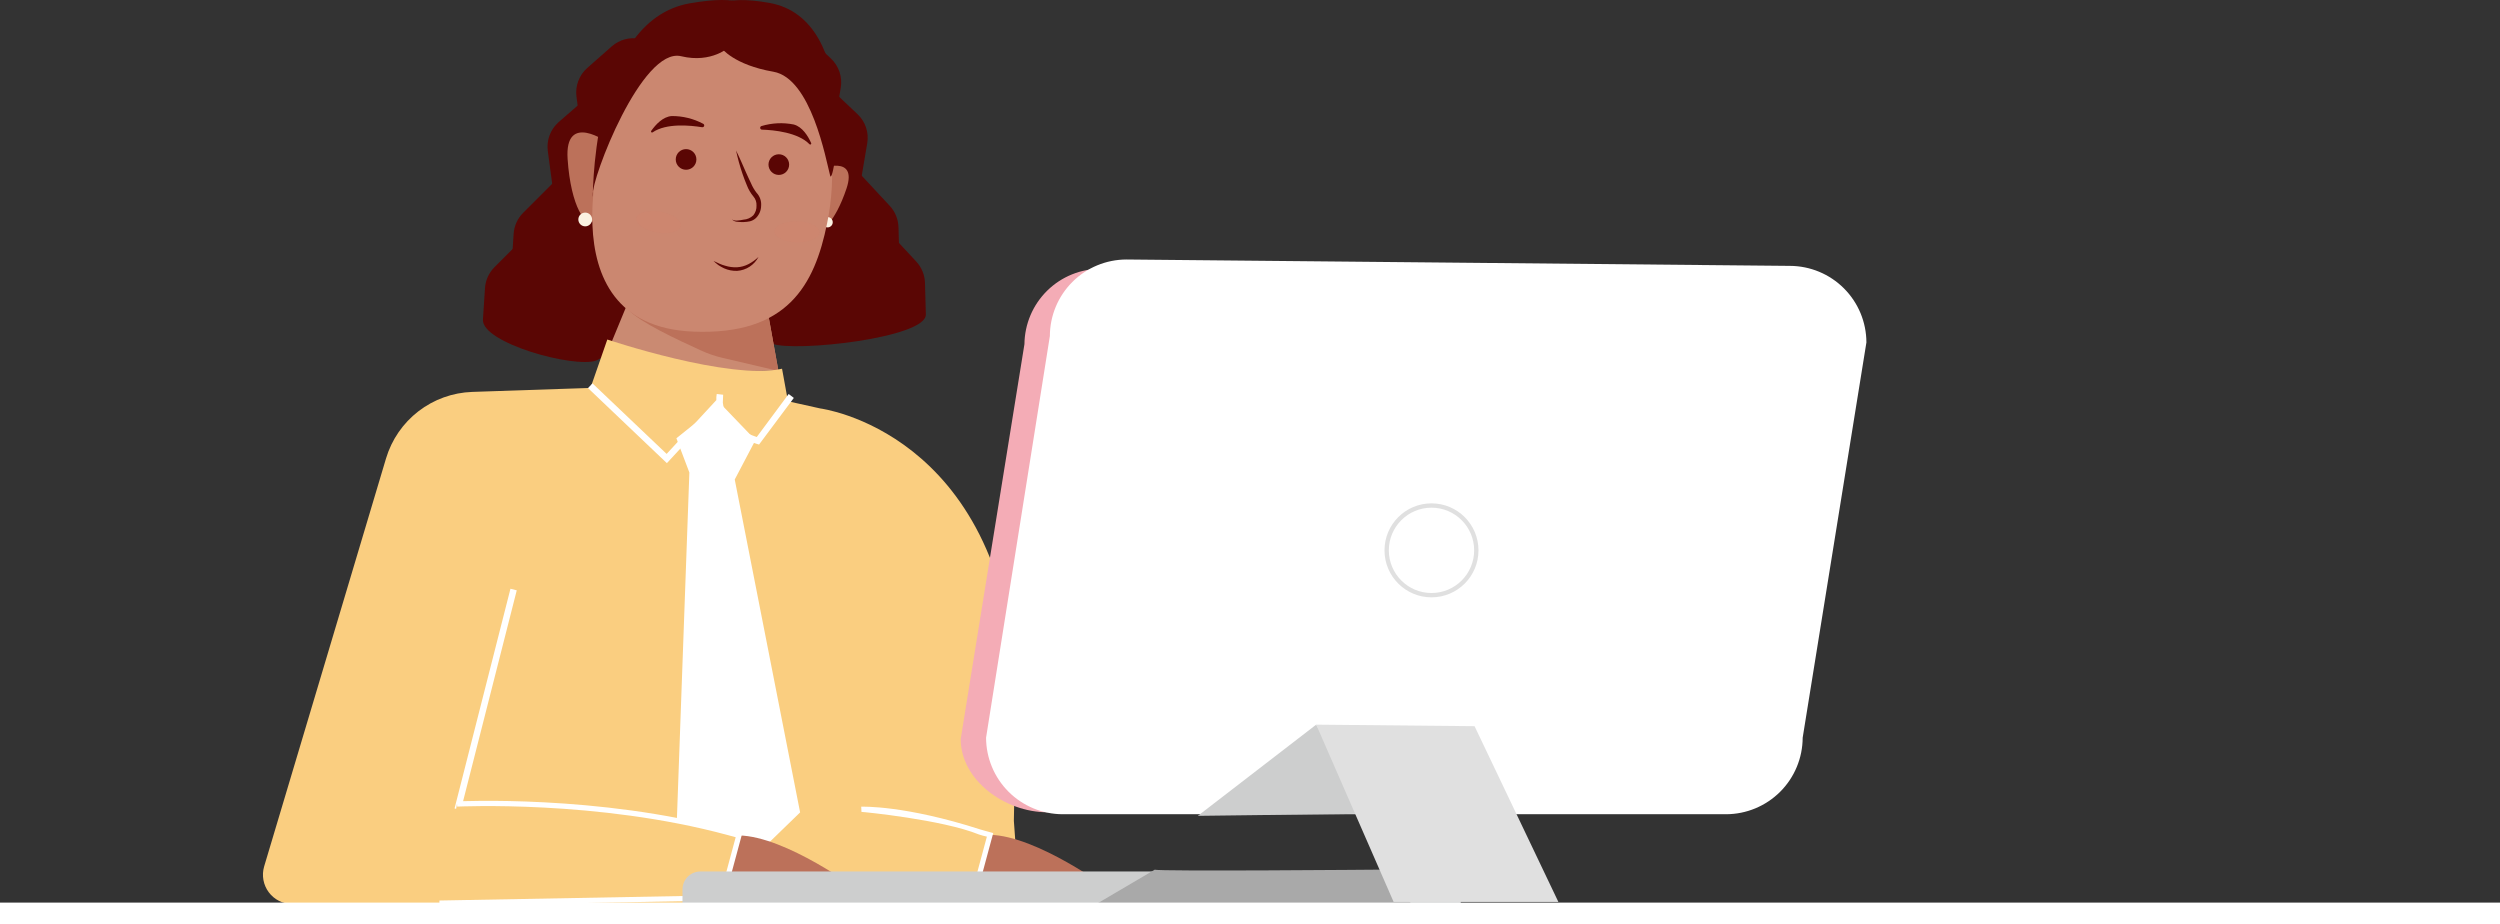 <svg width="1155" height="427" viewBox="0 0 1155 427" fill="none" xmlns="http://www.w3.org/2000/svg">
<rect x="0" y="0" width="1155" height="427" fill="#333333" stroke="none"/>
<path d="M269.494 46.503L258.061 56.444C256.2 58.087 254.772 60.164 253.905 62.491C253.038 64.817 252.758 67.322 253.09 69.782L255.526 88.008C255.828 90.306 255.598 92.642 254.854 94.837C254.11 97.032 252.872 99.026 251.235 100.667L228.452 123.433C225.855 126.026 224.293 129.479 224.062 133.142L223.117 147.607C222.405 158.459 265.285 170.24 275.525 166.562L358.37 121.428C360.243 120.754 361.964 119.717 363.435 118.376C364.906 117.035 366.098 115.416 366.942 113.614C367.785 111.811 368.264 109.859 368.352 107.87C368.439 105.882 368.132 103.895 367.449 102.025C366.48 99.374 366.273 96.504 366.853 93.741L369.968 79.16C370.696 75.775 370.237 72.243 368.669 69.156C367.1 66.069 364.516 63.617 361.352 62.21L344.65 54.771C343.548 54.281 342.391 53.925 341.204 53.711L282.186 43.007C279.943 42.588 277.635 42.686 275.436 43.291C273.238 43.897 271.205 44.995 269.494 46.503Z" fill="#5A0604"/>
<path d="M282.749 21.318L271.3 31.409C269.452 33.044 268.033 35.108 267.166 37.418C266.3 39.729 266.012 42.217 266.329 44.664L268.765 62.89C269.067 65.19 268.837 67.529 268.093 69.726C267.349 71.924 266.111 73.921 264.473 75.565L241.691 98.331C239.097 100.92 237.536 104.366 237.3 108.023L236.356 122.538C236.192 125.037 236.653 127.538 237.696 129.815C238.74 132.092 240.334 134.074 242.334 135.581C244.335 137.088 246.679 138.074 249.156 138.45C251.632 138.825 254.163 138.578 256.52 137.732L371.559 96.309C375.311 94.918 378.359 92.097 380.036 88.464C381.713 84.831 381.882 80.681 380.506 76.924C379.536 74.272 379.329 71.402 379.909 68.639L383.041 54.058C383.766 50.673 383.306 47.142 381.737 44.056C380.169 40.97 377.587 38.517 374.425 37.108L357.707 29.652C356.602 29.17 355.446 28.814 354.261 28.592L295.308 17.889C293.092 17.487 290.813 17.586 288.64 18.18C286.467 18.773 284.454 19.846 282.749 21.318Z" fill="#5A0604"/>
<path d="M385.112 42.278L396.147 52.716C397.958 54.421 399.318 56.548 400.105 58.908C400.891 61.268 401.08 63.786 400.653 66.237L397.572 84.429C397.18 86.713 397.32 89.057 397.981 91.278C398.642 93.5 399.806 95.539 401.382 97.237L423.303 120.831C425.818 123.541 427.256 127.077 427.346 130.773L427.744 145.27C428.058 156.14 366.787 162.817 356.696 158.758L293.601 114.021C291.76 113.274 290.085 112.17 288.672 110.774C287.258 109.377 286.135 107.715 285.365 105.883C284.595 104.051 284.195 102.086 284.186 100.099C284.178 98.112 284.562 96.143 285.317 94.304C286.39 91.683 286.7 88.811 286.212 86.02L283.577 71.174C282.994 67.772 283.593 64.272 285.275 61.258C286.957 58.243 289.621 55.895 292.823 54.605L309.789 47.779C310.913 47.331 312.087 47.019 313.285 46.851L372.586 38.318C374.837 37.994 377.132 38.182 379.301 38.867C381.47 39.553 383.456 40.719 385.112 42.278Z" fill="#5A0604"/>
<path d="M372.884 16.646L383.919 27.068C385.722 28.778 387.076 30.907 387.862 33.264C388.648 35.622 388.842 38.138 388.426 40.588L385.327 58.698C384.938 60.986 385.08 63.333 385.744 65.557C386.408 67.781 387.575 69.822 389.155 71.522L411.075 95.116C413.567 97.8 414.998 101.298 415.102 104.958L415.516 119.456C415.587 121.961 415.034 124.445 413.906 126.683C412.777 128.92 411.109 130.842 409.052 132.274C406.996 133.706 404.615 134.603 402.124 134.885C399.634 135.167 397.113 134.824 394.788 133.888L281.374 88.306C279.532 87.557 277.857 86.452 276.443 85.054C275.029 83.656 273.906 81.992 273.136 80.159C272.366 78.326 271.966 76.359 271.958 74.371C271.95 72.382 272.335 70.412 273.089 68.573C274.163 65.951 274.474 63.079 273.984 60.288L271.416 45.608C270.825 42.207 271.419 38.707 273.099 35.691C274.779 32.675 277.442 30.328 280.645 29.039L297.628 22.213C298.748 21.767 299.916 21.451 301.107 21.268L360.424 12.752C362.66 12.428 364.94 12.61 367.096 13.284C369.253 13.958 371.23 15.107 372.884 16.646Z" fill="#5A0604"/>
<path d="M291.994 135.163L277.033 171.416L359.629 171.35L353.863 139.488L291.994 135.163Z" fill="#CA8A72"/>
<path d="M284.091 133.424L290.271 143.067C295.457 148.816 312.855 156.918 324.039 162.005C327.154 163.422 330.4 164.532 333.731 165.319L359.645 171.383L353.879 139.504L284.091 133.424Z" fill="#BC715A"/>
<path d="M280.827 65.889C280.827 65.889 260.745 51.308 262.237 73.494C263.728 95.68 270.786 105.621 274.498 101.76C278.209 97.9 280.827 65.889 280.827 65.889Z" fill="#BC715A"/>
<path d="M378.998 77.984C378.998 77.984 396.412 71.191 391.093 87.08C385.775 102.97 378.749 108.835 376.778 105.306C374.806 101.777 378.998 77.984 378.998 77.984Z" fill="#BC715A"/>
<path d="M382.345 105.058C383.663 105.058 384.731 103.989 384.731 102.672C384.731 101.354 383.663 100.286 382.345 100.286C381.027 100.286 379.959 101.354 379.959 102.672C379.959 103.989 381.027 105.058 382.345 105.058Z" fill="#FBF1E1"/>
<path d="M280.728 57.107C280.728 57.107 248.832 150.241 320.261 153.207C363.871 154.98 376.347 131.584 382.113 103.235C386.74 80.994 384.462 57.87 375.585 36.959C369.471 22.76 360.159 9.322 346.755 9.074C318.173 8.56 292.558 19.214 280.728 57.107Z" fill="#CB8770"/>
<path d="M340.044 69.517C341.701 72.831 343.176 76.311 344.667 79.691C345.429 81.347 346.142 83.004 346.97 84.661C347.626 86.23 348.484 87.706 349.522 89.052C350.274 89.845 350.852 90.787 351.218 91.817C351.583 92.848 351.728 93.944 351.643 95.033C351.631 97.169 350.773 99.213 349.257 100.717C348.484 101.45 347.537 101.974 346.506 102.241C345.552 102.442 344.582 102.558 343.607 102.589C342.655 102.616 341.703 102.578 340.757 102.473C339.781 102.456 338.85 102.065 338.155 101.379C338.948 101.834 339.87 102.009 340.773 101.876C341.687 101.809 342.596 101.676 343.491 101.479C345.189 101.384 346.796 100.678 348.014 99.49C349.047 98.228 349.577 96.629 349.505 95C349.599 93.452 349.082 91.929 348.064 90.759C346.772 89.204 345.747 87.446 345.032 85.556C344.303 83.8 343.623 82.06 343.027 80.287C341.818 76.76 340.822 73.163 340.044 69.517Z" fill="#5A0604"/>
<path d="M333.35 22.213C333.35 22.213 338.951 29.967 357.276 33.132C374.773 36.164 381.516 73.427 383.538 81.182C385.195 87.528 398.367 8.892 355.371 1.32C312.374 -6.252 333.35 22.213 333.35 22.213Z" fill="#5A0604"/>
<path d="M336.996 21.616C336.996 21.616 328.91 29.404 314.677 25.974C296.601 21.6 273.255 82.308 273.769 90.344C274.282 98.38 270.902 9.67 318.936 1.485C366.969 -6.7 336.996 21.616 336.996 21.616Z" fill="#5A0604"/>
<path d="M324.37 58.781C318.919 57.902 307.801 56.792 301.488 61.166C301.395 61.222 301.285 61.245 301.177 61.23C301.069 61.215 300.969 61.164 300.894 61.085C300.818 61.006 300.772 60.904 300.763 60.795C300.754 60.687 300.782 60.578 300.842 60.487C302.913 57.554 306.293 53.86 310.386 53.611C315.453 53.586 320.446 54.822 324.917 57.206C325.092 57.303 325.227 57.458 325.299 57.644C325.371 57.83 325.374 58.036 325.309 58.224C325.243 58.413 325.113 58.572 324.941 58.674C324.769 58.776 324.567 58.814 324.37 58.781Z" fill="#5A0604"/>
<path d="M352.007 59.891C357.525 60.073 368.709 61.15 373.994 66.651C374.074 66.728 374.177 66.776 374.288 66.786C374.398 66.796 374.509 66.767 374.601 66.705C374.692 66.642 374.76 66.55 374.791 66.443C374.822 66.337 374.816 66.223 374.773 66.121C373.298 62.807 370.697 58.598 366.72 57.521C361.767 56.531 356.645 56.776 351.808 58.234C351.615 58.289 351.448 58.411 351.337 58.578C351.225 58.746 351.178 58.947 351.201 59.147C351.225 59.346 351.32 59.531 351.467 59.667C351.615 59.804 351.806 59.883 352.007 59.891Z" fill="#5A0604"/>
<path d="M316.964 78.431C319.599 78.431 321.736 76.295 321.736 73.659C321.736 71.024 319.599 68.888 316.964 68.888C314.328 68.888 312.192 71.024 312.192 73.659C312.192 76.295 314.328 78.431 316.964 78.431Z" fill="#5A0604"/>
<path d="M359.811 80.817C362.447 80.817 364.583 78.681 364.583 76.045C364.583 73.41 362.447 71.273 359.811 71.273C357.176 71.273 355.039 73.41 355.039 76.045C355.039 78.681 357.176 80.817 359.811 80.817Z" fill="#5A0604"/>
<g style="mix-blend-mode:multiply" opacity="0.18">
<g style="mix-blend-mode:multiply" opacity="0.18">
<path d="M314.627 104.354C315.081 101.684 310.82 98.732 305.109 97.761C299.399 96.79 294.401 98.168 293.947 100.838C293.493 103.508 297.755 106.46 303.465 107.431C309.176 108.402 314.173 107.024 314.627 104.354Z" fill="#EC504B"/>
</g>
</g>
<g style="mix-blend-mode:multiply" opacity="0.18">
<g style="mix-blend-mode:multiply" opacity="0.18">
<path d="M378.652 107.285C378.703 104.577 374.048 102.294 368.257 102.187C362.465 102.08 357.73 104.189 357.68 106.897C357.63 109.605 362.284 111.887 368.075 111.994C373.867 112.101 378.602 109.993 378.652 107.285Z" fill="#EC504B"/>
</g>
</g>
<path d="M270.372 104.577C272.129 104.577 273.553 103.153 273.553 101.396C273.553 99.639 272.129 98.215 270.372 98.215C268.615 98.215 267.191 99.639 267.191 101.396C267.191 103.153 268.615 104.577 270.372 104.577Z" fill="#FBF1E1"/>
<path d="M280.578 156.858C280.578 156.858 337.211 175.896 361.302 170.345L364.036 185.39L378.948 188.704C378.948 188.704 462.721 199.241 469.564 316.284L468.404 379.246L470.79 412.285L311 417.67H134.987C132.887 417.665 130.816 417.171 128.939 416.227C127.062 415.284 125.431 413.916 124.174 412.233C122.917 410.55 122.069 408.598 121.697 406.531C121.325 404.463 121.439 402.338 122.03 400.322L178.365 211.734C180.954 203.106 186.183 195.508 193.316 190.006C200.449 184.505 209.128 181.378 218.13 181.065L272.808 179.209L280.578 156.858Z" fill="#FACE80"/>
<path d="M235.833 272L210 373.496L212.906 374.236L238.74 272.74L235.833 272Z" fill="white"/>
<path d="M308.099 213.982L271.648 179.286L273.719 177.116L307.983 209.707L330.948 184.854C330.902 183.905 330.964 182.955 331.13 182.02L334.096 182.368L333.947 186.013C334.378 190.321 337.029 197.728 349.621 201.903L364.368 182.02L366.753 183.843L350.682 205.383L349.671 205.084C336.863 201.157 332.655 194.016 331.445 188.714L308.099 213.982Z" fill="white"/>
<path d="M512.5 410.88C512.5 410.88 479.12 386.1 457.38 385.7L449.59 414.55L512.5 410.88Z" fill="#BC715A"/>
<path d="M327.14 371.2C327.14 371.2 391.44 367.8 452.55 384.35C454.163 384.777 455.773 385.227 457.38 385.7L449.59 414.55L319.04 416.98" fill="#FACE80"/>
<path d="M319.06 418.18V415.77L448.7 413.36L455.94 386.53C454.7 386.262 453.475 385.928 452.27 385.53C435.35 378.66 398.65 375.07 398 375.1L397.88 372.69C398.52 372.69 417.99 371.98 452.88 383.2C454.48 383.71 456.12 384.09 457.73 384.56L458.87 384.88L450.54 415.77H449.64L319.06 418.18Z" fill="white"/>
<path d="M314.197 202.963L319.913 218.058L313.749 388.9L343.573 398.444L367.996 374.899L337.841 221.388L347.169 203.577L332.456 188.3L314.197 202.963Z" fill="white"/>
<path d="M344.054 400.15L312.308 389.977L318.488 218.306L312.49 202.483L332.671 186.279L349.025 203.311L339.448 221.537L369.653 375.33L344.054 400.15ZM315.39 387.823L343.259 396.754L366.455 374.402L336.366 221.173L345.429 203.842L332.423 190.338L316.069 203.444L321.52 217.809V218.124L315.39 387.823Z" fill="white"/>
<g clip-path="url(#clip0_2_634)">
<path d="M396.49 411.16C396.49 411.16 363.11 386.37 341.36 385.97L333.58 414.83L396.49 411.16Z" fill="#BC715A"/>
<path d="M211.12 371.48C211.12 371.48 275.42 368.08 336.53 384.62C338.15 385.047 339.76 385.497 341.36 385.97L333.58 414.83L203.02 417.25" fill="#FACE80"/>
<path d="M203.05 418.46L203 416.04L332.65 413.64L339.89 386.8C338.67 386.45 337.44 386.12 336.22 385.8C275.99 369.48 211.83 372.65 211.22 372.65L211.1 370.24C211.74 370.24 276.3 367.02 336.89 383.42C338.51 383.86 340.12 384.31 341.74 384.78L342.88 385.11L334.55 415.99H333.64L203.05 418.46Z" fill="white"/>
</g>
<path d="M323.591 402.619H666.568C668.766 402.619 670.873 403.492 672.426 405.046C673.98 406.599 674.853 408.706 674.853 410.904V417.349H315.307V410.904C315.307 408.706 316.18 406.599 317.733 405.046C319.287 403.492 321.394 402.619 323.591 402.619Z" fill="#CDCECE"/>
<path d="M717.435 285.792L483.813 375.264C464.378 375.264 443.849 360.534 443.849 341.413L473.292 158.989C473.392 149.695 477.168 140.818 483.793 134.298C490.418 127.778 499.355 124.146 508.65 124.195L815.175 127.094C824.475 127.037 833.418 130.666 840.048 137.187C846.678 143.708 850.454 152.59 850.55 161.889L760.564 280.837C760.514 299.941 736.887 285.792 717.435 285.792Z" fill="#F4ACB6"/>
<path d="M797.446 376.175H490.921C481.553 376.145 472.577 372.41 465.953 365.785C459.329 359.161 455.593 350.185 455.563 340.817L485.039 155.245C485.065 145.875 488.799 136.897 495.424 130.272C502.049 123.647 511.028 119.913 520.397 119.887L826.922 122.836C836.292 122.862 845.27 126.596 851.896 133.221C858.521 139.846 862.254 148.825 862.281 158.194L832.838 340.817C832.807 350.191 829.067 359.172 822.436 365.797C815.804 372.422 806.82 376.153 797.446 376.175Z" fill="white"/>
<path d="M608.08 334.786L553.403 376.921L632.453 375.927L608.08 334.786Z" fill="#CDCECE"/>
<path d="M533.52 401.774L505.353 418.343H652.816L637.904 401.774C637.904 401.774 534.415 402.669 533.52 401.774Z" fill="#A9A9A9"/>
<path d="M608.08 334.786L643.852 416.686H719.97L681.249 335.498L608.08 334.786Z" fill="#E0E0E0"/>
<path d="M1155 417H0V427H1155V417Z" fill="white"/>
<path d="M661.349 274.972C672.788 274.972 682.06 265.699 682.06 254.261C682.06 242.822 672.788 233.55 661.349 233.55C649.911 233.55 640.638 242.822 640.638 254.261C640.638 265.699 649.911 274.972 661.349 274.972Z" stroke="#E0E0E0" stroke-width="2" stroke-miterlimit="10"/>
<path d="M350.433 118.694C349.479 120.519 348.074 122.069 346.351 123.198C344.628 124.326 342.645 124.994 340.591 125.139C338.518 125.219 336.455 124.822 334.56 123.979C333.648 123.55 332.768 123.057 331.925 122.505C331.13 121.892 330.368 121.262 329.639 120.583C330.567 120.947 331.445 121.395 332.323 121.792C333.201 122.19 334.096 122.521 335.007 122.753C336.779 123.313 338.635 123.56 340.492 123.482C342.335 123.375 344.135 122.884 345.777 122.041C347.483 121.156 349.051 120.029 350.433 118.694Z" fill="#5A0604"/>
<defs>
<clipPath id="clip0_2_634">
<rect width="309.5" height="48.46" fill="white" transform="translate(203 370)"/>
</clipPath>
</defs>
</svg>
